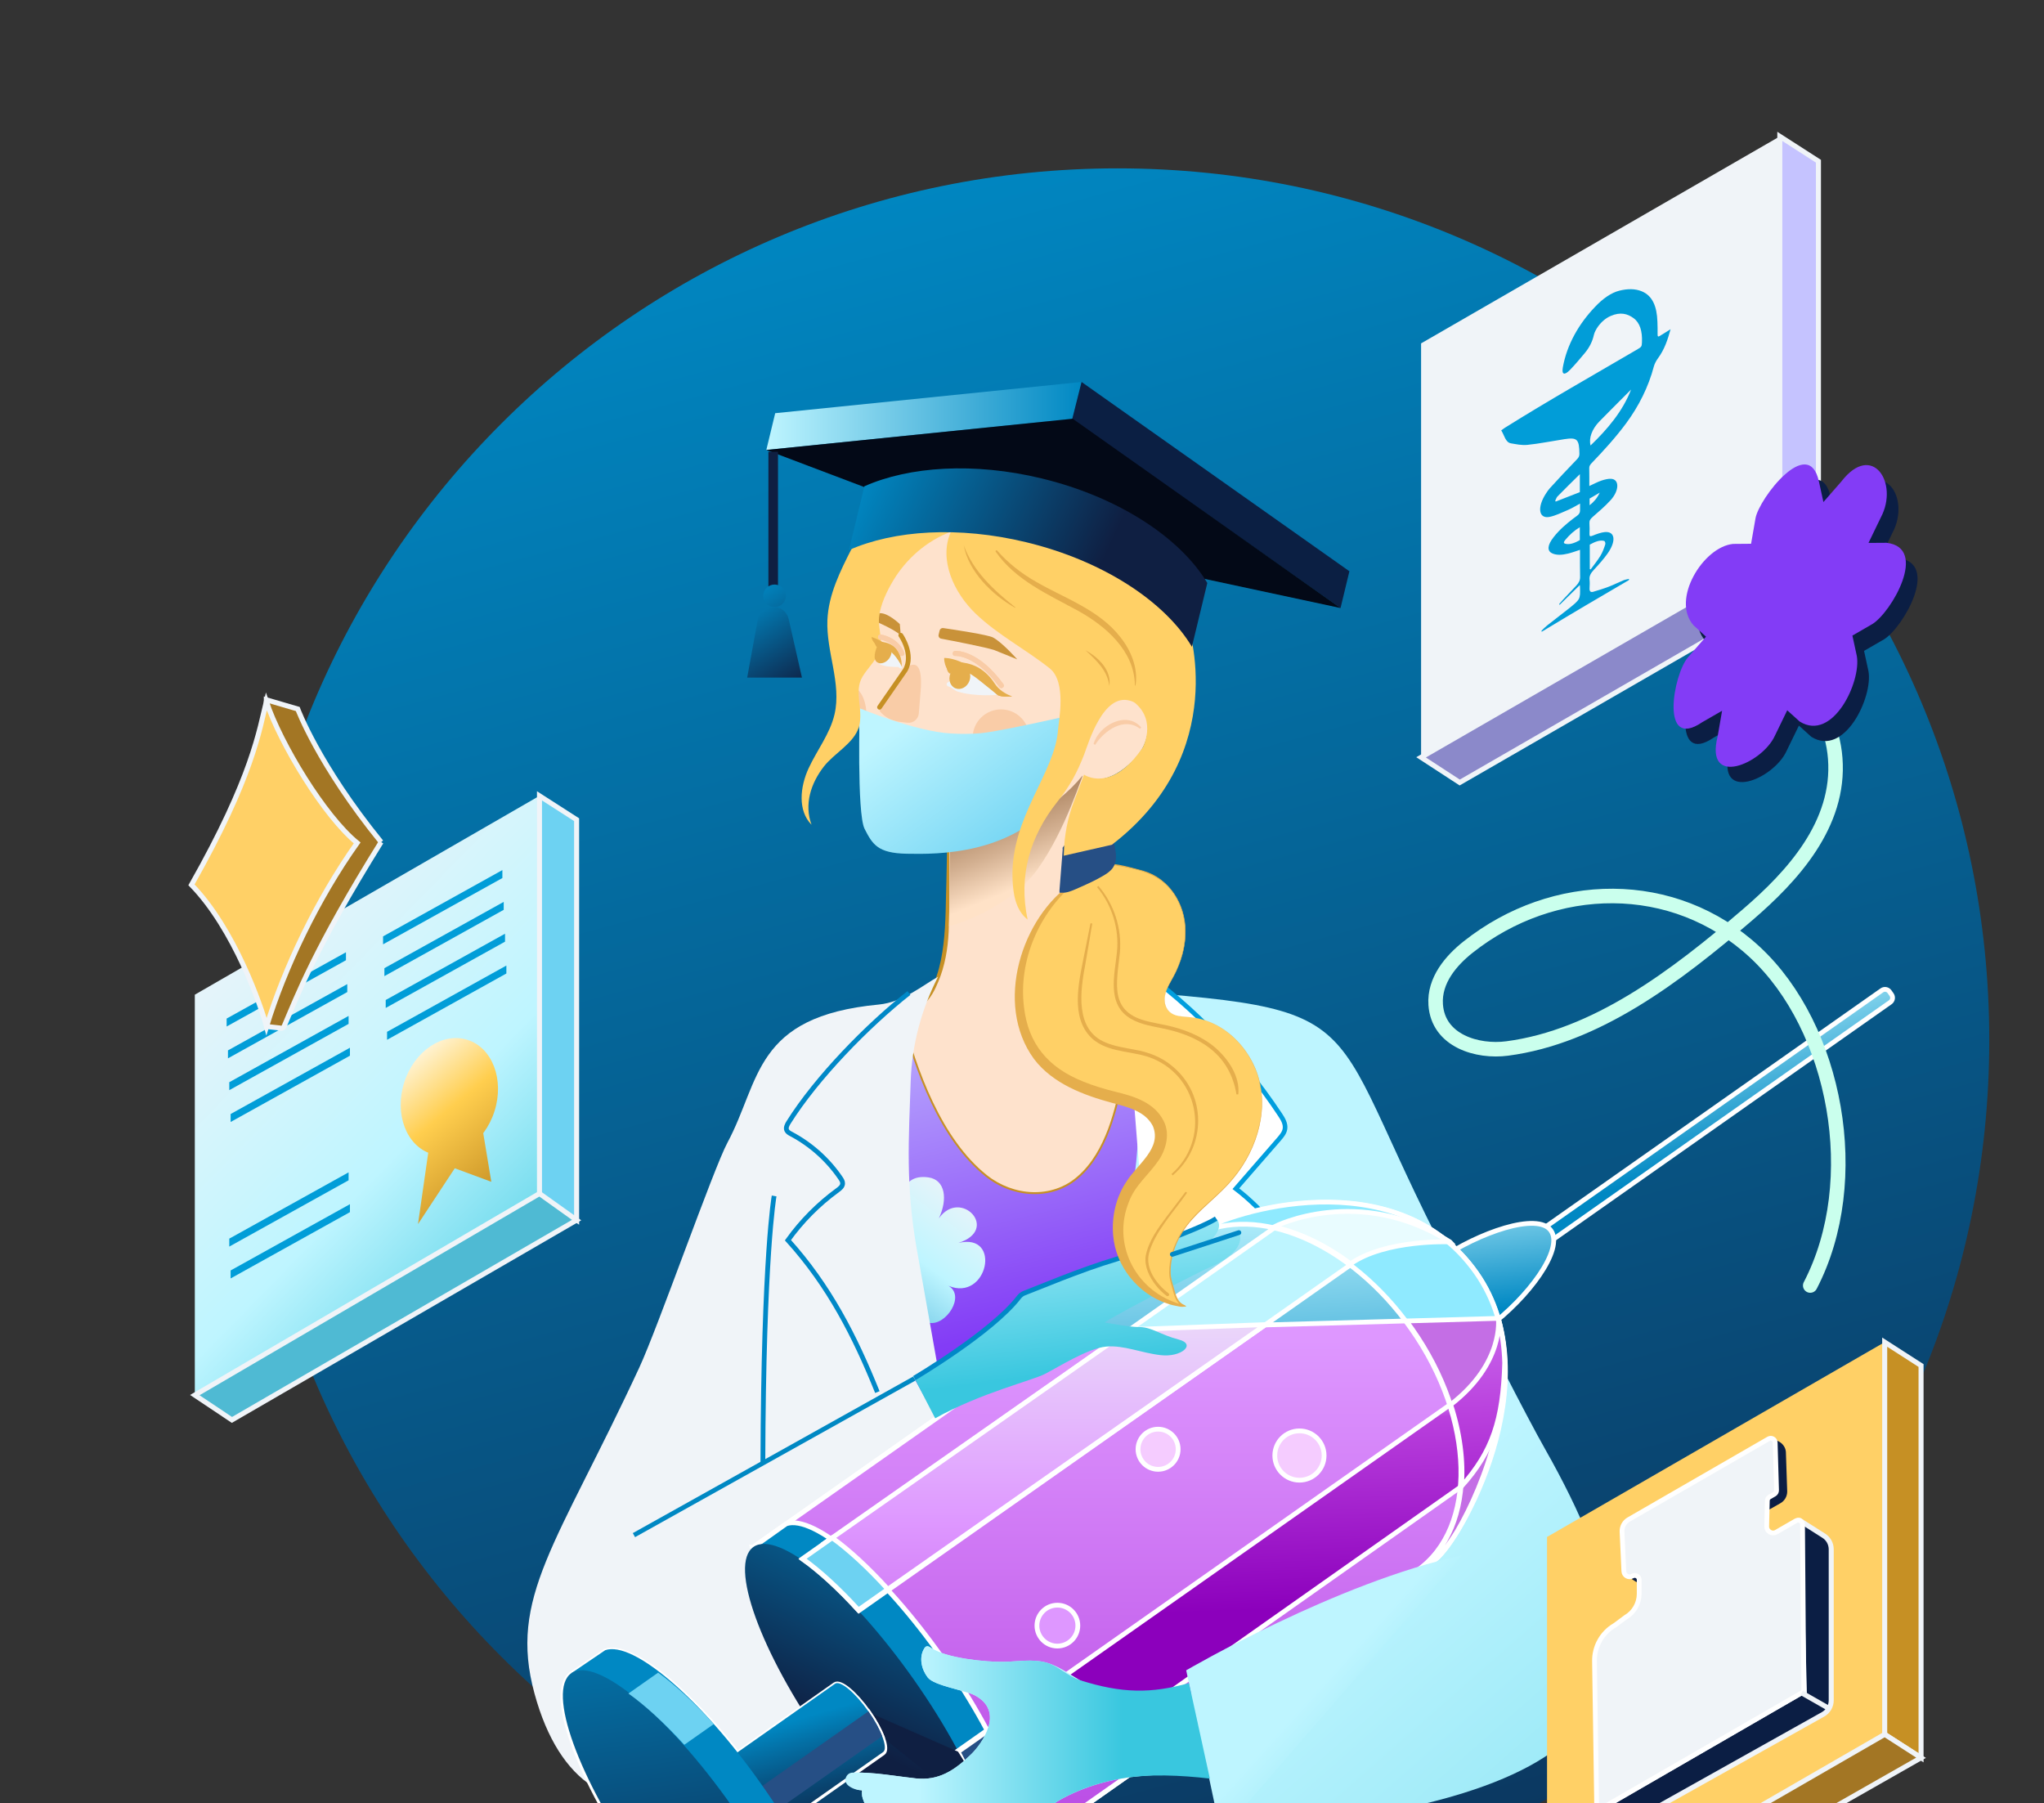 <svg width="178" height="157" viewBox="0 0 178 157" fill="none" xmlns="http://www.w3.org/2000/svg">
<rect x="0" y="0" width="178" height="157" fill="#333333" stroke="none"/>
<path d="M97.324 166.48C139.248 166.48 173.234 132.494 173.234 90.57C173.234 48.646 139.248 14.66 97.324 14.66C55.4 14.66 21.414 48.646 21.414 90.57C21.414 132.494 55.4 166.48 97.324 166.48Z" fill="url(#paint0_linear_401_6188)"/>
<path d="M105.36 91.379H76.406V135.435H105.36V91.379Z" fill="url(#paint1_linear_401_6188)" stroke="#264F85" stroke-width="0.416" stroke-miterlimit="10"/>
<path d="M83.456 108.231C87.118 107.078 83.651 103.413 81.76 106.087C82.542 104.435 82.331 102.73 80.852 102.522C80.783 102.512 80.717 102.506 80.655 102.499C78.652 102.331 78.273 104.143 78.713 105.909C75.328 100.885 72.355 109.236 77.346 109.3C72.394 110.572 75.277 116.363 79.022 112.44C78.728 113.696 79.721 115.111 80.951 115.187C82.382 115.434 84.1 112.838 82.597 111.962C85.993 113.388 87.297 107.301 83.456 108.231Z" fill="url(#paint2_linear_401_6188)"/>
<path d="M82.589 72.299C82.604 74.635 82.579 76.972 82.515 79.306C82.461 81.263 82.37 83.256 81.69 85.091C81.01 86.926 80.371 87.777 78.496 88.336C78.496 88.336 82.052 104.334 90.418 103.886C98.4 103.458 98.132 88.578 98.132 88.578C98.132 88.578 93.23 87.044 94.824 62.123C94.061 62.667 93.474 63.747 93.474 63.747L92.301 65.643C89.753 68.363 86.705 70.567 83.324 72.135L82.523 72.505" fill="#FEE2CC"/>
<path d="M82.668 72.299C82.663 74.923 82.714 78.555 82.614 81.139C82.54 82.624 82.288 84.118 81.706 85.493C81.424 86.176 81.074 86.871 80.512 87.399C79.96 87.926 79.236 88.211 78.517 88.41L78.572 88.318C79.794 93.116 81.973 99.174 85.946 102.328C88.232 104.147 91.592 104.423 93.856 102.419C95.104 101.338 95.913 99.841 96.494 98.314C97.632 95.214 98.024 91.866 98.052 88.578L98.107 88.652C98.021 88.622 97.968 88.578 97.901 88.54C97.728 88.421 97.557 88.254 97.418 88.094C96.853 87.445 96.499 86.631 96.18 85.84C95.608 84.236 95.242 82.54 95.012 80.855C94.687 78.674 94.549 76.257 94.468 74.052C94.404 71.548 94.447 68.88 94.526 66.376C94.56 65.707 94.707 62.82 94.743 62.118L94.867 62.188C94.582 62.395 94.335 62.657 94.112 62.937C93.692 63.471 92.754 65.082 92.367 65.684C89.624 68.634 86.241 70.963 82.556 72.578L82.49 72.436C86.14 70.85 89.56 68.473 92.233 65.604L93.378 63.754C93.747 63.121 94.18 62.505 94.778 62.062L94.91 61.967L94.901 62.132C94.864 62.831 94.715 65.775 94.684 66.386C94.57 70.034 94.521 73.811 94.804 77.451C94.975 79.682 95.251 82.009 95.826 84.169C96.104 85.259 96.483 86.338 97.049 87.315C97.225 87.613 97.436 87.899 97.677 88.148C97.825 88.301 98.01 88.459 98.209 88.527C98.186 91.861 97.794 95.232 96.641 98.377C96.049 99.927 95.229 101.445 93.958 102.546C91.633 104.596 88.201 104.326 85.85 102.46C81.84 99.278 79.651 93.197 78.417 88.359L78.4 88.29L78.471 88.265C79.163 88.039 79.833 87.726 80.334 87.221C82.546 84.663 82.297 79.95 82.416 76.717L82.51 72.304H82.666L82.668 72.299Z" fill="#C69024"/>
<path d="M102.599 144.955C103.435 150.067 105.942 154.51 106.323 159.668C139.414 156.82 147.368 148.785 134.561 126.191C132.985 123.411 128.854 115.393 127.322 111.953C114.223 87.612 121.437 87.973 94.824 86.07C94.824 86.07 100.899 89.786 98.614 103.644C96.33 117.501 93.152 149.658 93.152 149.658L102.6 144.954L102.599 144.955Z" fill="url(#paint3_linear_401_6188)"/>
<path d="M81.645 118.952L79.624 120.034L83.035 126.119L79.624 135.942C65.786 158.684 50.868 163.291 46.548 147.472C44.257 139.085 48.493 134.536 55.675 119.076C57.281 115.62 62.125 101.777 63.345 99.504C66.246 94.107 65.607 88.501 76.541 87.469C78.614 87.273 80.364 85.79 81.69 85.049C80.225 87.905 79.412 91.01 79.306 94.169C79.141 99.119 78.848 103.192 79.841 108.783L81.645 118.95V118.952Z" fill="url(#paint4_linear_401_6188)"/>
<path d="M79.152 86.465C75.559 89.293 71.1 93.862 68.672 97.736C68.544 97.942 68.412 98.194 68.511 98.416C68.582 98.573 68.747 98.662 68.898 98.743C70.613 99.65 72.1 100.981 73.191 102.585C73.29 102.73 73.388 102.89 73.378 103.065C73.364 103.315 73.14 103.493 72.935 103.641C71.277 104.849 69.812 106.324 68.617 107.991C72.207 111.966 74.441 116.347 76.404 121.216" stroke="#0088C7" stroke-width="0.416" stroke-miterlimit="10"/>
<path d="M67.414 104.137C67.414 104.137 66.488 109.282 66.434 127.399" stroke="#0088C7" stroke-width="0.416" stroke-miterlimit="10"/>
<path d="M55.205 133.672L79.624 120.035" stroke="#0088C3" stroke-width="0.403" stroke-miterlimit="10"/>
<path d="M97.762 83.316C103.186 86.925 107.877 91.629 111.472 97.062C111.718 97.432 111.968 97.851 111.902 98.29C111.851 98.636 111.611 98.921 111.382 99.187C110.13 100.626 108.878 102.066 107.625 103.505C108.86 104.456 109.982 105.556 110.957 106.772C111.148 107.01 111.341 107.267 111.385 107.571C111.441 107.954 111.247 108.327 111.059 108.667C107.429 115.208 103.149 121.551 101.329 128.807" fill="white"/>
<path d="M97.762 83.316C103.186 86.925 107.877 91.629 111.472 97.062C111.718 97.432 111.968 97.851 111.902 98.29C111.851 98.636 111.611 98.921 111.382 99.187C110.13 100.626 108.878 102.066 107.625 103.505C108.86 104.456 109.982 105.556 110.957 106.772C111.148 107.01 111.341 107.267 111.385 107.571C111.441 107.954 111.247 108.327 111.059 108.667C107.429 115.208 103.149 121.551 101.329 128.807" stroke="#009EDE" stroke-width="0.403" stroke-miterlimit="10"/>
<path d="M164.127 151.021L134.723 167.984V133.831L164.127 116.867V151.021Z" fill="#FFD066"/>
<path d="M154.712 125.434L154.334 125.312L154.703 130.002L154.682 129.989L141.562 137.149L142.505 137.755C142.737 137.773 142.971 137.722 143.175 137.607L155.043 130.896C155.417 130.685 155.644 130.287 155.637 129.859L155.525 126.494C155.525 126.461 155.524 126.428 155.52 126.395C155.474 125.943 155.141 125.573 154.71 125.433L154.712 125.434Z" fill="#0B1E44"/>
<path d="M164.127 151.021L167.293 153.056V118.903L164.127 116.867V151.021Z" fill="#C69024" stroke="#F0F4F8" stroke-width="0.438" stroke-miterlimit="10"/>
<path d="M164.127 151.021L134.723 167.985L137.888 169.796L167.293 153.057L164.127 151.021Z" fill="#A37624" stroke="#F0F4F8" stroke-width="0.438" stroke-miterlimit="10"/>
<path d="M156.734 132.398L157.132 147.343L157.058 147.293L139.078 157.698L141.168 158.532C141.562 158.688 142.005 158.66 142.374 158.453L158.753 149.28C159.196 149.031 159.471 148.563 159.471 148.054V134.907C159.471 134.423 159.221 133.971 158.811 133.716L156.735 132.398H156.734Z" fill="#0B1E44" stroke="#F0F4F8" stroke-width="0.438" stroke-miterlimit="10"/>
<path d="M156.976 132.754C156.974 132.457 156.653 132.274 156.396 132.422L154.691 133.406C154.314 133.623 153.845 133.347 153.851 132.912L153.906 130.673C153.909 130.538 153.981 130.415 154.098 130.349L154.517 130.108C154.64 130.037 154.714 129.904 154.71 129.762L154.591 125.612C154.583 125.32 154.265 125.142 154.011 125.289L141.832 132.314C141.458 132.53 141.234 132.936 141.254 133.37L141.411 136.817C141.427 137.196 141.84 137.422 142.168 137.232C142.425 137.084 142.748 137.27 142.748 137.566V138.774C142.748 139.622 142.295 140.405 141.562 140.828L140.643 141.51C140.633 141.516 140.625 141.523 140.615 141.528C139.51 142.172 138.838 143.363 138.856 144.644L139.04 157.044C139.045 157.339 139.365 157.52 139.62 157.373L156.889 147.41C157.009 147.341 157.083 147.212 157.081 147.072L156.973 132.755L156.976 132.754Z" fill="#F0F4F8" stroke="white" stroke-width="0.416" stroke-miterlimit="10"/>
<path d="M112.26 123.127L112.439 123.381C112.591 123.598 112.89 123.65 113.107 123.498L164.609 87.274C164.826 87.122 164.878 86.823 164.725 86.607L164.546 86.352C164.394 86.135 164.095 86.083 163.879 86.236L112.376 122.459C112.16 122.611 112.108 122.91 112.26 123.127Z" fill="url(#paint5_linear_401_6188)" stroke="white" stroke-width="0.416" stroke-miterlimit="10"/>
<path d="M114.228 126.385L129.611 115.569C133.047 113.021 136.219 108.797 135.063 107.154C133.907 105.51 128.753 107.348 125.426 109.618L110.043 120.434L114.228 126.385Z" fill="url(#paint6_linear_401_6188)" stroke="white" stroke-width="0.416" stroke-miterlimit="10"/>
<path d="M65.609 134.712L85.767 163.375L124.765 135.95L124.753 135.934C124.819 135.903 124.883 135.866 124.944 135.825C127.104 134.307 135.12 120.145 128.588 110.855C121.599 100.916 106.948 105.643 104.788 107.162C104.729 107.205 104.673 107.252 104.62 107.303L104.609 107.287L65.611 134.712H65.609Z" fill="url(#paint7_linear_401_6188)" stroke="white" stroke-width="0.416" stroke-miterlimit="10"/>
<path d="M65.609 134.711L85.767 163.374L124.765 135.949L124.753 135.933C124.819 135.902 124.883 135.865 124.944 135.824C126.805 134.515 132.798 123.546 130.385 114.797L92.398 115.872L65.609 134.711Z" fill="url(#paint8_linear_401_6188)" stroke="white" stroke-width="0.416" stroke-miterlimit="10"/>
<path d="M85.658 163.359L88.588 161.299L88.553 161.251C90.163 159.256 87.409 151.969 82.11 144.435C76.811 136.901 70.885 131.845 68.463 132.685L65.543 134.76L85.656 163.359H85.658Z" fill="#0088C3" stroke="white" stroke-width="0.416" stroke-miterlimit="10"/>
<path d="M85.772 163.363C87.931 161.844 85.169 154.197 79.602 146.282C74.035 138.368 67.772 133.183 65.613 134.701C63.454 136.22 66.216 143.867 71.783 151.782C77.349 159.697 83.612 164.882 85.772 163.363Z" fill="url(#paint9_linear_401_6188)"/>
<path d="M127.268 129.43C127.437 127.32 127.238 124.854 126.258 122.332L83.394 152.475C84.592 154.743 85.463 156.828 85.951 158.564L127.268 129.43Z" fill="url(#paint10_linear_401_6188)" stroke="white" stroke-width="0.416" stroke-miterlimit="10"/>
<path d="M88.574 156.803C88.077 155.065 87.199 152.985 86.001 150.727L83.434 152.532C84.631 154.8 85.502 156.885 85.99 158.621L88.576 156.803H88.574Z" fill="#264F85" stroke="white" stroke-width="0.416" stroke-miterlimit="10"/>
<path d="M111.068 106.848C113.111 107.401 115.405 108.427 117.657 110.101L74.793 140.243C73.064 138.349 71.395 136.824 69.928 135.78L111.068 106.848Z" fill="#BEF5FF" stroke="white" stroke-width="0.416" stroke-miterlimit="10"/>
<path d="M75.459 139.683L110.206 115.34L98.353 115.775L71.75 134.407L75.459 139.683Z" fill="url(#paint11_linear_401_6188)" stroke="white" stroke-width="0.416" stroke-miterlimit="10"/>
<path d="M72.473 133.906C73.939 134.962 75.601 136.491 77.32 138.383L74.752 140.188C73.023 138.294 71.354 136.769 69.887 135.725L72.473 133.906Z" fill="#6DD2F2" stroke="white" stroke-width="0.416" stroke-miterlimit="10"/>
<path d="M76.822 151.249L85.99 158.618C85.99 158.618 85.58 155.798 83.433 152.528L75.621 149.086L76.099 149.765C76.417 150.218 76.66 150.718 76.822 151.249Z" fill="url(#paint12_linear_401_6188)"/>
<path d="M100.851 127.941C101.816 127.941 102.599 127.158 102.599 126.193C102.599 125.228 101.816 124.445 100.851 124.445C99.886 124.445 99.103 125.228 99.103 126.193C99.103 127.158 99.886 127.941 100.851 127.941Z" fill="#F5CCFF" stroke="white" stroke-width="0.416" stroke-miterlimit="10"/>
<path d="M113.162 128.886C114.347 128.886 115.308 127.925 115.308 126.74C115.308 125.555 114.347 124.594 113.162 124.594C111.977 124.594 111.016 125.555 111.016 126.74C111.016 127.925 111.977 128.886 113.162 128.886Z" fill="#F5CCFF" stroke="white" stroke-width="0.416" stroke-miterlimit="10"/>
<path d="M92.081 143.331C93.065 143.331 93.862 142.533 93.862 141.55C93.862 140.567 93.065 139.77 92.081 139.77C91.098 139.77 90.301 140.567 90.301 141.55C90.301 142.533 91.098 143.331 92.081 143.331Z" fill="#DE97FF" stroke="white" stroke-width="0.416" stroke-miterlimit="10"/>
<path d="M124.718 135.899C124.783 135.868 124.848 135.831 124.909 135.79C127.068 134.271 135.085 120.109 128.552 110.82C121.563 100.881 106.912 105.608 104.753 107.127C104.693 107.169 104.637 107.217 104.585 107.268L104.573 107.252L104.125 107.566C109.468 104.761 117.632 108.209 122.899 115.7C128.465 123.614 128.69 133.048 123.401 136.767" fill="#8FEAFF"/>
<path d="M124.718 135.899C124.783 135.868 124.848 135.831 124.909 135.79C127.068 134.271 135.085 120.109 128.552 110.82C121.563 100.881 106.912 105.608 104.753 107.127C104.693 107.169 104.637 107.217 104.585 107.268L104.573 107.252L104.125 107.566C109.468 104.761 117.632 108.209 122.899 115.7C128.465 123.614 128.69 133.048 123.401 136.767" stroke="white" stroke-width="0.416" stroke-miterlimit="10"/>
<path d="M130.44 114.797L122.463 115.023C122.629 115.245 122.794 115.471 122.955 115.701C128.521 123.616 128.747 133.049 123.458 136.768L124.774 135.9C124.84 135.869 124.904 135.832 124.965 135.791C125.421 135.47 126.141 134.582 126.928 133.296C129.294 129.272 132.262 121.404 130.442 114.797H130.44Z" fill="#C46EE5" stroke="white" stroke-width="0.416" stroke-miterlimit="10"/>
<path d="M126.262 108.136L126.255 108.129C118.291 103.094 111.016 106.796 111.016 106.796L111.245 106.91C113.364 107.431 115.549 108.498 117.614 110.043C120.655 107.913 126.197 108.134 126.262 108.136Z" fill="#E9FCFF" stroke="white" stroke-width="0.416" stroke-miterlimit="10"/>
<path d="M126.33 122.308C127.136 124.788 127.45 127.228 127.266 129.43C129.982 126.386 130.891 123.644 131.034 118.676C130.998 117.36 130.825 116.055 130.479 114.797C130.479 114.797 131.034 118.676 126.33 122.308Z" fill="url(#paint13_linear_401_6188)" stroke="white" stroke-width="0.416" stroke-miterlimit="10"/>
<path d="M65.869 160.394L76.903 152.635C77.351 152.32 76.778 150.731 75.622 149.088C74.465 147.445 73.166 146.369 72.718 146.684L61.684 154.443L65.869 160.394Z" fill="#6DD2F2" stroke="white" stroke-width="0.416" stroke-miterlimit="10"/>
<path d="M65.19 159.428L76.821 151.249C76.58 150.626 76.167 149.863 75.622 149.086L63.775 157.416L65.19 159.427V159.428Z" fill="#009CD8" stroke="white" stroke-width="0.416" stroke-miterlimit="10"/>
<path d="M69.901 174.439L72.797 172.329C74.406 170.335 71.652 163.048 66.354 155.514C61.055 147.98 55.128 142.923 52.707 143.763L49.742 145.776L69.9 174.439H69.901Z" fill="#0088C3" stroke="white" stroke-width="0.416" stroke-miterlimit="10"/>
<path d="M69.909 174.428C72.068 172.909 69.306 165.262 63.739 157.347C58.172 149.432 51.909 144.247 49.75 145.766C47.59 147.284 50.353 154.932 55.919 162.847C61.486 170.761 67.749 175.946 69.909 174.428Z" fill="#00A8E1" stroke="white" stroke-width="0.416" stroke-miterlimit="10"/>
<path d="M57.313 145.717C58.779 146.773 60.441 148.301 62.16 150.194L59.592 151.999C57.863 150.105 56.194 148.58 54.727 147.535L57.313 145.717Z" fill="#6DD2F2" stroke="white" stroke-width="0.416" stroke-miterlimit="10"/>
<path d="M82.644 72.505L82.71 72.473C82.71 72.416 82.71 72.356 82.71 72.299L82.644 72.505Z" fill="#F9CCA7"/>
<path d="M94.944 62.123C94.181 62.667 93.593 63.747 93.593 63.747L92.42 65.643C89.872 68.362 86.825 70.566 83.443 72.134L82.71 72.475C82.722 74.407 82.689 78.71 82.644 80.642C83.201 80.553 87.965 79.036 90.347 75.699C92.824 72.228 94.145 67.745 94.725 66.379C94.776 64.778 94.825 63.973 94.944 62.123Z" fill="url(#paint14_linear_401_6188)"/>
<path d="M88.664 159.359C91.22 158.281 94.9 153.961 94.13 153.783C91.451 153.164 81.784 157.224 79.028 156.97C78.502 156.923 77.96 156.876 77.457 157.016C76.953 157.156 76.572 157.697 76.539 158.16C77.03 158.858 79.277 160.128 79.629 160.192" fill="url(#paint15_linear_401_6188)"/>
<path d="M103.854 147.546C100.589 148.463 96.963 148.002 94.031 146.299C93.059 145.734 92.138 145.029 91.048 144.751C89.876 144.453 88.646 144.68 87.439 144.705C85.841 144.736 82.365 144.387 81.053 143.476C80.951 143.405 80.835 143.328 80.713 143.352C80.603 143.374 80.527 143.473 80.471 143.568C80.018 144.342 80.246 145.373 80.801 146.077C81.356 146.78 84.028 147.185 84.826 147.589C87.646 149.015 85.409 151.927 84.63 152.698L84.625 152.703C83.133 154.179 81.725 155.072 79.75 154.856C77.368 154.596 75.275 154.116 72.842 154.479C73.73 154.347 73.606 155.803 75.064 155.899C75.064 156.373 75.047 156.413 75.252 156.925C75.326 157.111 75.545 157.371 76.067 157.745C76.726 158.216 77.465 158.565 78.243 158.794C80.592 159.486 80.891 159.949 82.242 159.964C84.354 159.987 86.477 159.432 88.485 158.9C88.921 158.784 89.361 158.666 89.758 158.45C90.094 158.267 90.389 158.02 90.694 157.788C92.691 156.258 95.106 155.324 97.583 154.882C100.061 154.441 102.606 154.482 105.104 154.769L103.856 147.544L103.854 147.546Z" fill="#BEF5FF"/>
<path d="M65.869 160.322L76.903 152.562C77.351 152.248 76.778 150.658 75.622 149.016C74.465 147.372 73.166 146.297 72.718 146.611L61.684 154.371L65.869 160.322Z" fill="url(#paint16_linear_401_6188)"/>
<path d="M65.192 159.358L76.823 151.178C76.582 150.556 76.169 149.793 75.624 149.016L63.777 157.345L65.192 159.356V159.358Z" fill="#264F85"/>
<path d="M69.901 174.365L72.797 172.255C74.406 170.26 71.652 162.973 66.354 155.439C61.055 147.905 55.128 142.849 52.707 143.689L49.742 145.701L69.9 174.365H69.901Z" fill="#0088C3"/>
<path d="M69.909 174.357C72.068 172.838 69.306 165.191 63.739 157.276C58.172 149.361 51.909 144.176 49.75 145.695C47.59 147.214 50.353 154.861 55.919 162.776C61.486 170.691 67.749 175.876 69.909 174.357Z" fill="url(#paint17_linear_401_6188)"/>
<path d="M57.313 145.645C58.779 146.7 60.441 148.229 62.16 150.121L59.592 151.927C57.863 150.033 56.194 148.507 54.727 147.463L57.313 145.645Z" fill="#6DD2F2"/>
<path d="M79.625 119.994C79.625 119.994 85.52 117.049 88.92 112.699C88.92 112.699 90.348 111.951 96.33 109.98C102.313 108.008 104.041 107.066 105.908 106.107C105.908 106.107 106.799 106.852 105.236 108.143C105.236 108.143 107.355 107.707 107.888 107.328C107.888 107.328 108.908 108.891 104.965 110.523C104.965 110.523 98.234 113.854 96.195 115.147C96.195 115.147 98.234 115.555 99.254 115.555C100.274 115.555 101.089 116.236 102.654 116.643C104.218 117.049 102.858 118.206 101.09 118.001C99.323 117.797 97.895 117.117 96.332 117.254C94.769 117.39 92.193 119.021 90.999 119.634C89.804 120.245 85.438 121.269 81.44 123.498L79.627 119.994H79.625Z" fill="url(#paint18_linear_401_6188)"/>
<path d="M79.625 119.995C79.625 119.995 86.385 116.012 88.739 112.947C88.864 112.785 89.028 112.66 89.22 112.589C90.328 112.179 94.041 110.581 97.248 109.631C97.608 109.524 97.963 109.4 98.312 109.262C101.637 107.936 104.554 106.944 105.907 106.109" stroke="#0088C7" stroke-width="0.416" stroke-miterlimit="10"/>
<path d="M106.321 159.668L103.299 145.443C103.299 145.443 116.478 137.743 127.321 135.434" fill="url(#paint19_linear_401_6188)"/>
<path d="M103.538 146.554C100.274 147.471 97.719 147.471 94.028 146.295C92.955 145.954 92.135 145.025 91.045 144.747C89.874 144.449 88.643 144.676 87.436 144.701C85.838 144.732 82.363 144.383 81.05 143.472C80.948 143.401 80.832 143.324 80.71 143.348C80.6 143.37 80.524 143.469 80.468 143.564C80.015 144.338 80.243 145.369 80.798 146.073C81.353 146.776 84.025 147.181 84.823 147.585C87.643 149.011 85.406 151.923 84.627 152.694L84.623 152.699C83.13 154.175 81.722 155.068 79.747 154.852C77.835 154.643 76.107 154.294 74.242 154.351C73.662 154.369 73.415 155.101 73.863 155.468C74.129 155.686 74.486 155.857 75.061 155.895C75.061 156.369 75.044 156.409 75.249 156.921C75.328 157.12 75.575 157.407 76.184 157.825C76.815 158.258 77.515 158.576 78.248 158.792C80.59 159.484 80.892 159.943 82.239 159.96C84.351 159.983 86.474 159.428 88.482 158.896C88.918 158.78 89.358 158.662 89.755 158.446C90.091 158.263 90.386 158.016 90.691 157.784C92.689 156.254 95.103 155.32 97.581 154.878C100.058 154.437 102.858 154.582 105.358 154.869L103.54 146.55L103.538 146.554Z" fill="url(#paint20_linear_401_6188)"/>
<path d="M103.229 113.75C100.913 113.426 98.818 111.823 97.898 109.672C96.979 107.521 97.269 104.899 98.635 103.001C99.154 102.28 99.809 101.665 100.326 100.942C100.842 100.219 101.221 99.331 101.069 98.455C100.914 97.566 100.231 96.842 99.442 96.403C98.655 95.961 97.76 95.755 96.887 95.526C94.379 94.868 91.779 93.866 90.251 91.771C89.281 90.442 88.839 88.783 88.754 87.139C88.549 83.216 90.394 79.241 93.522 76.866C93.675 75.925 94.501 75.504 95.434 75.314C96.368 75.125 97.334 75.324 98.266 75.53C98.956 75.683 99.651 75.843 100.29 76.146C100.732 76.355 101.142 76.634 101.501 76.965C102.575 77.958 103.155 79.419 103.217 80.88C103.28 82.341 102.856 83.796 102.163 85.084C101.911 85.551 101.621 86.008 101.484 86.523C101.348 87.039 101.395 87.637 101.756 88.027C102.221 88.529 102.998 88.516 103.68 88.58C106.767 88.874 109.289 91.639 109.784 94.7C110.28 97.76 108.99 100.932 106.866 103.189C105.564 104.569 103.948 105.679 102.934 107.282C102.445 108.055 102.11 108.923 101.957 109.824C101.85 110.449 101.832 111.103 102.023 111.709C102.298 112.582 102.351 113.488 103.227 113.75H103.229Z" fill="#FFD066"/>
<path d="M103.306 113.766C103.101 113.788 102.838 113.811 102.637 113.753C102.314 113.697 101.991 113.625 101.683 113.516C99.111 112.689 97.147 110.261 96.936 107.547C96.798 105.914 97.192 104.21 98.121 102.846C99.051 101.381 101.199 99.978 100.397 98.054C99.748 96.768 98.208 96.394 96.893 96.046C94.373 95.364 91.69 94.373 90.045 92.21C86.523 87.407 88.99 79.794 93.446 76.851C93.579 75.925 94.5 75.421 95.342 75.269C96.753 74.993 98.191 75.46 99.549 75.816C101.827 76.462 103.232 78.725 103.243 81.028C103.265 82.168 102.993 83.299 102.54 84.34C102.224 85.127 101.655 85.811 101.466 86.646C101.26 87.591 101.757 88.356 102.726 88.478C103.286 88.568 103.861 88.56 104.413 88.698C106.651 89.199 108.456 90.968 109.329 93.049C110.662 96.264 109.562 100.016 107.41 102.61C106.335 103.941 104.928 104.939 103.798 106.214C102.672 107.463 101.922 109.111 101.945 110.808C101.95 111.376 102.171 111.908 102.308 112.45C102.385 112.72 102.474 112.987 102.625 113.211C102.716 113.354 102.841 113.465 102.98 113.555L103.069 113.6C103.106 113.62 103.151 113.636 103.192 113.661C103.245 113.694 103.281 113.738 103.309 113.765L103.306 113.766ZM103.153 113.733C103.115 113.737 103.085 113.756 103.07 113.765C103.045 113.776 103.024 113.751 102.998 113.741C102.797 113.641 102.617 113.485 102.499 113.295C102.334 113.045 102.247 112.763 102.171 112.49C102.036 111.935 101.818 111.391 101.82 110.813C101.802 108.428 103.225 106.468 104.946 104.961C105.778 104.19 106.649 103.455 107.363 102.574C109.512 99.998 110.621 96.265 109.303 93.06C108.438 90.98 106.643 89.211 104.409 88.703C103.599 88.471 102.662 88.674 101.932 88.186C100.901 87.381 101.611 85.987 102.143 85.096C103.362 82.894 103.691 79.993 102.209 77.837C101.186 76.296 99.608 75.808 97.875 75.49C97.05 75.322 96.195 75.198 95.367 75.391C94.578 75.549 93.713 76.006 93.599 76.877C90.461 79.496 88.692 83.652 89.167 87.639C89.526 90.897 91.287 92.95 94.284 94.159C95.204 94.536 96.164 94.824 97.147 95.07C98.728 95.442 100.539 96 101.331 97.6C101.906 98.701 101.556 100.062 100.909 101.022C100.044 102.3 98.827 103.215 98.302 104.676C96.844 108.281 98.835 112.264 102.51 113.471L102.859 113.58C102.961 113.613 103.037 113.7 103.154 113.733H103.153Z" fill="#E5AE4C"/>
<path d="M92.473 77.529C92.878 77.542 93.263 77.377 93.634 77.214C94.451 76.857 95.269 76.499 96.032 76.04C96.311 75.872 96.589 75.682 96.765 75.409C97.108 74.875 96.973 74.178 96.826 73.561L96.51 72.227C95.227 72.54 93.904 73.101 92.789 73.809C92.751 73.834 92.715 73.898 92.758 73.913C92.649 75.152 92.58 76.29 92.473 77.527V77.529Z" fill="#264F85" stroke="#264F85" stroke-width="0.416" stroke-miterlimit="10"/>
<path d="M95.12 80.42L94.525 83.911C94.074 86.263 93.573 89.672 96.291 90.781C97.099 91.118 97.963 91.235 98.829 91.405C100.007 91.604 101.186 92.056 102.102 92.848C105.098 95.305 105.068 99.868 102.123 102.347L102.023 102.227C105.35 99.291 104.508 93.935 100.436 92.194C98.807 91.496 96.849 91.72 95.357 90.636C93.28 89.045 93.831 86.08 94.273 83.863L94.966 80.391L95.121 80.419L95.12 80.42Z" fill="#E5AE4C"/>
<path d="M76.479 54.537C76.739 55.459 76.609 56.546 76.054 57.327C75.825 57.65 75.499 57.892 75.255 58.205C74.606 59.033 74.637 60.188 74.698 61.237C74.876 64.268 75.052 67.299 75.23 70.328C75.293 71.41 76.016 72.347 77.052 72.665C78.526 73.118 80.059 73.457 81.562 73.49C82.417 73.508 83.273 73.469 84.121 73.364C87.653 72.921 92.021 70.315 94.26 67.547C94.907 67.9 96.514 68.419 98.741 66.157C99.674 65.21 100.209 63.828 99.875 62.456C99.698 61.733 99.194 61.115 98.481 60.9C97.381 60.567 96.44 61.339 95.669 62.074C96.467 61.178 97.137 60.023 97.625 58.928C98.82 56.24 98.395 52.998 96.913 50.455C95.432 47.912 93.001 46.021 90.341 44.763C88.682 43.977 85.233 42.926 83.415 43.168C81.272 43.453 75.4 50.706 76.479 54.538V54.537Z" fill="#FEE2CC"/>
<path d="M76.672 61.99C76.557 61.858 76.542 61.667 76.636 61.519C77.169 60.689 78.889 58.057 79.279 57.927C79.744 57.772 80.36 57.867 80.171 60.193C80.1 61.068 80.049 61.687 80.014 62.119C79.973 62.623 79.522 62.992 79.017 62.931L78.296 62.845C77.667 62.769 77.089 62.465 76.67 61.989L76.672 61.99Z" fill="#F9CCA7"/>
<path d="M74.675 60.022C74.654 60.427 74.674 60.84 74.697 61.239C74.754 62.22 74.812 63.204 74.87 64.185C75.13 63.853 75.328 63.368 75.41 62.785C75.568 61.662 75.248 60.534 74.675 60.022Z" fill="#F9CCA7"/>
<path d="M81.739 55.265L81.826 54.903C81.86 54.76 81.997 54.667 82.144 54.689C83.048 54.82 86.056 55.273 86.486 55.512C87.331 55.983 88.586 57.415 88.586 57.415L86.597 56.609C85.856 56.357 82.906 55.791 81.961 55.611C81.801 55.581 81.701 55.423 81.739 55.265Z" fill="#C99239"/>
<path d="M76.477 54.207C76.477 54.207 77.873 54.806 78.443 55.317L78.359 54.342C78.359 54.342 77.264 53.286 76.552 53.401L76.477 54.207Z" fill="#C99239"/>
<path d="M87.171 66.704C88.533 66.704 89.638 65.6 89.638 64.237C89.638 62.874 88.533 61.77 87.171 61.77C85.808 61.77 84.703 62.874 84.703 64.237C84.703 65.6 85.808 66.704 87.171 66.704Z" fill="#F9CCA7"/>
<path d="M95.231 64.787C95.669 63.164 98.123 61.842 99.383 63.349L99.268 63.454C97.909 62.398 96.146 63.624 95.374 64.853L95.231 64.787Z" fill="#F9CCA7"/>
<path d="M74.871 61.675C74.871 61.675 74.606 70.826 75.292 72.173C75.981 73.521 76.432 74.292 78.952 74.339C80.316 74.366 82.629 74.397 85.106 73.781C87.204 73.259 89.423 72.271 91.284 70.419L96.29 61.584C96.29 61.584 87.542 63.645 85.424 63.841C84.552 63.921 83.676 63.918 82.803 63.867C79.687 63.687 74.871 61.675 74.871 61.675Z" fill="url(#paint21_linear_401_6188)"/>
<path d="M93.415 36.462L66.734 39.181L67.507 35.979L94.187 33.26L93.415 36.462Z" fill="url(#paint22_linear_401_6188)"/>
<path d="M78.444 55.316C78.444 55.316 79.62 56.992 78.831 58.354L76.594 61.582" fill="#FEE2CC"/>
<path d="M78.444 55.316C78.444 55.316 79.62 56.992 78.831 58.354L76.594 61.582" stroke="#C69024" stroke-width="0.416" stroke-linecap="round" stroke-linejoin="round"/>
<path d="M94.429 65.656C93.801 67.271 93.185 68.425 92.105 69.779C89.685 72.812 88.675 76.279 89.489 80.072C88.43 79.24 88.214 77.806 88.173 76.46C88.007 71.115 91.891 67.313 92.141 63.51C92.186 62.83 92.914 59.389 91.408 58.193C89.323 56.538 86.916 55.294 84.989 53.458C83.062 51.623 81.725 48.727 82.81 46.298C80.7 47.092 78.91 48.656 77.762 50.59C77.216 51.509 76.67 52.649 76.554 53.728C76.442 54.78 76.987 55.891 76.505 56.907C76.157 57.636 75.531 58.224 75.113 58.916C74.316 60.234 75.232 61.82 74.795 63.298C74.375 64.719 72.654 65.577 71.745 66.747C70.593 68.228 70.023 70.056 70.672 71.817C69.445 70.575 69.682 68.491 70.414 66.905C71.145 65.319 72.282 63.897 72.675 62.196C73.295 59.513 71.944 56.759 72.053 54.008C72.142 51.781 73.176 49.715 74.189 47.729C75.166 45.815 76.289 43.758 78.266 42.913C81.071 41.714 83.914 41.57 86.958 41.761C90.83 42.005 94.279 45.176 97.57 47.231C100.861 49.285 103.857 50.503 103.427 54.359C103.427 54.359 107.316 65.5 96.827 73.558L92.638 74.511L92.645 74.253C92.683 72.731 92.978 71.227 93.515 69.804L94.403 67.453C94.403 67.453 96.778 69.122 99.517 65.085C99.517 65.085 100.726 62.827 98.876 61.236C98.758 61.133 98.581 61.063 98.395 61.01C96.048 60.34 94.783 64.739 94.427 65.655L94.429 65.656Z" fill="#FFD066"/>
<path d="M116.739 52.945L93.363 36.528L94.187 33.26L117.512 49.743L116.739 52.945Z" fill="#0B1F43"/>
<path d="M116.74 52.944L85.255 46.194L66.734 39.18L93.415 36.461L116.74 52.944Z" fill="#030917"/>
<path d="M90.7 41.656C84.811 40.235 79.186 40.609 75.274 42.343L73.934 47.899C77.846 46.165 83.471 45.791 89.359 47.212C96.094 48.838 101.452 52.396 103.796 56.319L105.137 50.763C102.791 46.84 97.435 43.282 90.7 41.656Z" fill="url(#paint23_linear_401_6188)"/>
<path d="M94.525 56.617C95.632 57.218 96.828 58.361 96.602 59.735C96.467 58.404 95.459 57.482 94.525 56.617Z" fill="#E5AE4C"/>
<path d="M83.93 47.49C84.752 49.756 86.57 51.418 88.413 52.881C88.433 52.896 88.412 52.93 88.39 52.916C86.394 51.799 84.332 49.75 83.931 47.488L83.93 47.49Z" fill="#E5AE4C"/>
<path d="M86.838 47.946C87.801 49.038 88.951 49.934 90.214 50.652C92.729 52.111 95.724 53.091 97.579 55.495C98.502 56.657 99.124 58.183 98.888 59.676C98.885 59.708 98.832 59.705 98.834 59.672C98.794 56.669 96.282 54.505 93.84 53.16C91.286 51.767 88.442 50.527 86.714 48.043C86.689 48.008 86.696 47.959 86.732 47.932C86.765 47.909 86.809 47.914 86.836 47.944L86.838 47.946Z" fill="#E5AE4C"/>
<path d="M95.655 77.144C97.018 78.716 97.711 80.854 97.525 82.936C97.23 85.703 96.571 88.171 100.03 88.954C100.523 89.075 101.027 89.16 101.534 89.269C103.056 89.594 104.573 90.175 105.784 91.183C106.938 92.176 108.001 93.703 107.836 95.293L107.679 95.298C107.324 93.181 106.217 91.618 104.316 90.607C103.428 90.129 102.456 89.808 101.465 89.592C100.455 89.37 99.393 89.243 98.474 88.706C96.352 87.469 97.065 84.896 97.268 82.915C97.479 80.9 96.843 78.808 95.535 77.247L95.654 77.144H95.655Z" fill="#E5AE4C"/>
<path d="M103.339 103.91C102.252 105.473 100.564 107.261 100.061 109.115C99.717 110.476 100.728 111.826 101.759 112.615C101.822 112.66 101.835 112.749 101.789 112.81C101.743 112.871 101.656 112.884 101.595 112.838C101.232 112.568 100.914 112.248 100.638 111.896C100.092 111.189 99.659 110.313 99.766 109.39C100.01 108.071 100.842 106.944 101.624 105.902L103.214 103.815C103.273 103.739 103.402 103.823 103.339 103.909V103.91Z" fill="#E5AE4C"/>
<path d="M132.179 55.922C138.113 53.394 144.705 53.229 150.719 55.459C154.974 57.037 159.404 60.623 159.819 66.034C160.261 71.784 156.062 76.325 152.197 79.646C145.848 85.098 138.958 90.285 131.245 91.298C128.664 91.637 125.241 90.644 125.025 87.481C124.88 85.353 126.384 83.627 127.85 82.466C135.294 76.567 145.763 76.356 152.827 82.915C159.892 89.474 162.404 102.786 157.642 111.936" stroke="#CAFFED" stroke-width="1.265" stroke-linecap="round" stroke-linejoin="round"/>
<path d="M46.981 104.16L16.965 121.478V86.613L46.981 69.297V104.16Z" fill="url(#paint24_linear_401_6188)"/>
<path d="M42.785 102.904L39.604 101.727L36.402 106.586L37.641 97.935L41.634 95.965L42.785 102.904Z" fill="url(#paint25_linear_401_6188)"/>
<path d="M46.98 104.16L50.214 106.239V71.374L46.98 69.297V104.16Z" fill="#6DD2F2" stroke="#F0F4F8" stroke-width="0.438" stroke-miterlimit="10"/>
<path d="M46.981 103.93L16.965 121.478L20.198 123.639L50.214 106.239L46.981 103.93Z" fill="#4FBAD3" stroke="#F0F4F8" stroke-width="0.438" stroke-miterlimit="10"/>
<path d="M30.127 83.612L19.736 89.383V88.691L30.127 82.918V83.612Z" fill="#019DD8"/>
<path d="M30.242 86.383L19.852 92.155V91.463L30.242 85.69V86.383Z" fill="#019DD8"/>
<path d="M30.357 89.155L19.967 94.926V94.234L30.357 88.461V89.155Z" fill="#019DD8"/>
<path d="M30.474 91.924L20.084 97.696V97.004L30.474 91.231V91.924Z" fill="#019DD8"/>
<path d="M30.357 102.774L19.967 108.547V107.854L30.357 102.082V102.774Z" fill="#019DD8"/>
<path d="M30.474 105.547L20.084 111.319V110.625L30.474 104.854V105.547Z" fill="#019DD8"/>
<path d="M43.749 76.454L33.359 82.227V81.534L43.749 75.762V76.454Z" fill="#019DD8"/>
<path d="M43.865 79.223L33.475 84.996V84.303L43.865 78.531V79.223Z" fill="#019DD8"/>
<path d="M43.98 81.995L33.59 87.768V87.075L43.98 81.303V81.995Z" fill="#019DD8"/>
<path d="M44.097 84.766L33.707 90.54V89.846L44.097 84.075V84.766Z" fill="#019DD8"/>
<path d="M43.063 96.757C43.935 94.017 42.882 91.236 40.71 90.545C38.539 89.854 36.072 91.515 35.2 94.255C34.328 96.996 35.381 99.777 37.553 100.468C39.724 101.159 42.192 99.498 43.063 96.757Z" fill="url(#paint26_linear_401_6188)"/>
<path d="M33.188 73.322C27.414 82.587 25.822 86.845 24.758 89.329C24.687 89.493 24.524 89.591 24.364 89.511L23.211 89.381L23.207 83.595C22.254 81.846 21.099 80.106 19.762 78.734C21.238 76.13 22.349 73.931 23.199 72.058L23.193 60.934L25.93 61.737C25.93 61.737 27.724 66.593 33.189 73.323L33.188 73.322Z" fill="#A37624" stroke="#F0F4F8" stroke-width="0.438" stroke-miterlimit="10"/>
<path d="M31.103 73.396C27.622 78.3 24.784 84.274 23.21 89.383C22.745 87.634 20.424 80.897 16.674 77.048C22.001 67.651 22.6 63.5 23.192 61.084C24.432 64.775 28.227 71.047 31.103 73.396Z" fill="#FFD066" stroke="#F0F4F8" stroke-width="0.438" stroke-miterlimit="10"/>
<path d="M67.334 39.338V51.055" stroke="#0F1F42" stroke-width="0.836" stroke-miterlimit="10"/>
<path d="M67.454 52.862C67.996 52.862 68.436 52.422 68.436 51.88C68.436 51.338 67.996 50.898 67.454 50.898C66.912 50.898 66.473 51.338 66.473 51.88C66.473 52.422 66.912 52.862 67.454 52.862Z" fill="url(#paint27_linear_401_6188)"/>
<path d="M69.838 59.002H65.068L65.986 53.958C66.104 53.304 66.674 52.83 67.338 52.83C67.981 52.83 68.536 53.275 68.679 53.901L69.838 59.003V59.002Z" fill="url(#paint28_linear_401_6188)"/>
<path d="M154.995 48.163L123.754 66.186V29.9L154.995 11.875V48.163Z" fill="#F0F4F8"/>
<path d="M154.994 47.923L158.358 50.085V14.039L154.994 11.875V47.923Z" fill="#C5C3FF" stroke="#F0F4F8" stroke-width="0.438" stroke-miterlimit="10"/>
<path d="M154.995 47.922L123.754 65.945L127.119 68.137L158.359 50.114L154.995 47.922Z" fill="#8B89CA" stroke="#F0F4F8" stroke-width="0.438" stroke-miterlimit="10"/>
<path d="M156.891 147.406L159.279 148.765" stroke="#F0F4F8" stroke-width="0.438" stroke-miterlimit="10"/>
<path d="M107.886 107.33L102.09 109.221" stroke="#0088C7" stroke-width="0.416" stroke-miterlimit="10" stroke-linecap="round"/>
<path d="M76.964 56.27C76.773 56.201 76.361 56.048 76.595 56.407C76.595 56.407 76.16 57.306 76.477 57.715C76.793 58.123 78.222 58.074 78.222 58.074L78.386 58.205C78.478 58.242 78.57 58.154 78.539 58.06L78.391 57.682C78.076 57.028 77.648 56.522 76.966 56.272L76.964 56.27Z" fill="#F0F4F8"/>
<path d="M159.418 43.27C159.573 43.982 159.651 44.338 159.805 45.048C160.431 44.331 160.744 43.972 161.37 43.255C164.06 39.778 166.396 43.384 164.813 46.375C164.38 47.268 164.164 47.713 163.732 48.605C164.358 48.602 164.671 48.6 165.295 48.596C169 49.012 165.712 54.669 164.067 55.672C163.371 56.074 163.026 56.273 162.33 56.675C162.484 57.386 162.561 57.742 162.716 58.455C163.111 60.697 160.621 65.963 157.74 64.159C157.307 63.767 157.089 63.571 156.656 63.181C156.223 64.072 156.005 64.518 155.572 65.409C154.469 67.813 149.447 70.002 150.596 65.446C150.749 64.556 150.827 64.112 150.982 63.222C150.287 63.622 149.941 63.822 149.246 64.222C145.535 66.745 146.732 60.028 148.017 58.562C148.643 57.844 148.956 57.485 149.58 56.769C149.147 56.375 148.931 56.179 148.499 55.785C146.505 53.547 149.346 48.94 151.942 48.693C152.568 48.688 152.881 48.684 153.507 48.679C153.662 47.79 153.739 47.344 153.894 46.454C154.202 44.741 158.527 39.12 159.417 43.269L159.418 43.27Z" fill="#0B1E44"/>
<path d="M158.403 41.938C158.558 42.65 158.635 43.006 158.79 43.716C159.416 42.999 159.729 42.64 160.355 41.924C163.044 38.447 165.38 42.052 163.797 45.043C163.364 45.936 163.148 46.381 162.717 47.274C163.342 47.27 163.655 47.269 164.28 47.264C167.984 47.681 164.696 53.337 163.051 54.34C162.356 54.742 162.01 54.941 161.315 55.343C161.468 56.054 161.545 56.41 161.7 57.123C162.096 59.365 159.605 64.631 156.724 62.828C156.291 62.435 156.074 62.239 155.64 61.849C155.207 62.74 154.99 63.187 154.557 64.078C153.453 66.481 148.431 68.67 149.581 64.114C149.734 63.224 149.811 62.78 149.966 61.89C149.271 62.291 148.925 62.49 148.23 62.89C144.519 65.413 145.716 58.697 147.001 57.231C147.627 56.512 147.94 56.153 148.564 55.437C148.131 55.043 147.915 54.847 147.484 54.453C145.489 52.215 148.33 47.608 150.926 47.361C151.552 47.356 151.865 47.353 152.491 47.348C152.646 46.458 152.723 46.012 152.878 45.123C153.186 43.409 157.512 37.788 158.401 41.937L158.403 41.938Z" fill="#833CF6"/>
<path d="M82.957 58.346C82.957 58.346 83.332 57.412 86.855 60.5C86.855 60.5 84.935 60.695 83.38 60.214C83.139 60.139 82.968 59.878 82.553 59.757C82.504 59.743 82.375 59.614 82.484 59.453C82.543 59.365 82.734 59.431 82.705 59.151C82.644 58.557 82.957 58.346 82.957 58.346Z" fill="#F0F4F8"/>
<path d="M84.414 59.31C84.622 58.784 84.42 58.211 83.963 58.031C83.506 57.85 82.967 58.13 82.759 58.657C82.551 59.183 82.753 59.756 83.21 59.937C83.667 60.117 84.206 59.837 84.414 59.31Z" fill="#E5AE4C"/>
<path d="M88.123 60.624C88.242 60.639 87.173 60.746 86.855 60.499L85.334 59.276C83.18 57.502 82.763 58.66 82.763 58.66C82.763 58.66 82.208 58.104 82.223 57.292C82.223 57.292 84.371 57.161 86.781 60.185C86.781 60.185 87.293 60.526 88.125 60.623L88.123 60.624Z" fill="#E5AE4C"/>
<path d="M87.201 59.695C85.038 56.729 83.182 56.898 83.182 56.898" stroke="#F9CCA7" stroke-width="0.438" stroke-linecap="round" stroke-linejoin="round"/>
<path d="M76.769 56.126C76.578 56.056 76.166 55.903 76.4 56.262C76.4 56.262 75.965 57.162 76.281 57.57C76.342 57.648 76.443 57.708 76.566 57.756C76.971 57.802 77.393 57.532 77.571 57.081C77.619 56.959 77.644 56.835 77.65 56.715C77.411 56.46 77.125 56.257 76.767 56.126H76.769Z" fill="#E5AE4C"/>
<path d="M78.537 58.058C78.537 58.058 77.75 56.254 76.398 56.263C76.398 56.263 75.9 55.813 75.9 55.469C75.9 55.469 78.154 56.126 78.537 58.06V58.058Z" fill="#E5AE4C"/>
<path d="M76.68 55.469C76.68 55.469 78.027 55.647 78.536 56.898" stroke="#F9CCA7" stroke-width="0.438" stroke-linecap="round" stroke-linejoin="round"/>
<path d="M88.123 60.626C88.242 60.641 87.173 60.748 86.855 60.501L86.041 59.666C85.588 59.201 85.056 58.814 84.461 58.552C83.014 57.913 82.761 58.663 82.761 58.663C82.761 58.663 82.409 58.618 82.422 57.806C82.422 57.806 84.962 56.956 86.631 59.531C86.967 60.05 87.528 60.41 88.097 60.623C88.105 60.626 88.113 60.624 88.121 60.626H88.123Z" fill="#E5AE4C"/>
<path d="M87.201 59.697C85.038 56.731 83.182 56.9 83.182 56.9" stroke="#F9CCA7" stroke-width="0.438" stroke-linecap="round" stroke-linejoin="round"/>
<path d="M78.537 58.059C78.537 58.059 78.192 56.32 76.475 56.446C76.475 56.446 76.184 56.26 76.184 55.916C76.184 55.916 78.495 55.47 78.537 58.061V58.059Z" fill="#E5AE4C"/>
<path d="M76.68 55.471C76.68 55.471 78.027 55.649 78.536 56.9" stroke="#F9CCA7" stroke-width="0.438" stroke-linecap="round" stroke-linejoin="round"/>
<path d="M145.484 28.659C145.229 29.58 144.96 30.415 144.377 31.207C144.231 31.407 144.086 31.68 144.026 31.903C143.555 33.691 142.712 35.368 141.615 36.852C140.698 38.093 139.67 39.218 138.614 40.318C138.456 40.483 138.395 40.591 138.398 40.769C138.41 41.278 138.403 41.8 138.405 42.319C138.775 42.149 139.12 41.963 139.449 41.851C139.744 41.751 140.045 41.678 140.301 41.693C141.032 41.736 141.022 42.713 140.261 43.55C139.777 44.081 139.235 44.544 138.705 45.004C138.469 45.208 138.4 45.346 138.415 45.575C138.433 45.865 138.433 46.17 138.42 46.478C138.41 46.691 138.466 46.735 138.678 46.649C139.041 46.503 139.416 46.364 139.746 46.331C140.656 46.243 140.768 47.116 139.983 48.214C139.632 48.705 139.22 49.165 138.81 49.604C138.518 49.916 138.388 50.164 138.425 50.479C138.451 50.706 138.439 50.962 138.425 51.215C138.408 51.482 138.513 51.596 138.739 51.53C139.194 51.397 139.653 51.257 140.113 51.08C140.53 50.922 140.955 50.703 141.366 50.535C141.538 50.466 141.702 50.446 141.867 50.405C141.859 50.441 141.852 50.479 141.844 50.515C139.302 51.993 136.774 53.488 134.259 55.01L134.238 54.925C134.397 54.771 134.555 54.602 134.722 54.468C135.33 53.983 135.957 53.518 136.586 53.016C137.622 52.185 137.626 52.176 137.593 51.113C137.593 51.067 137.585 51.024 137.578 50.944C136.977 51.528 136.392 52.1 135.815 52.67C135.802 52.647 135.789 52.624 135.778 52.6C135.896 52.465 136.013 52.327 136.133 52.197C136.509 51.793 136.889 51.393 137.27 50.99C137.496 50.749 137.609 50.52 137.603 50.242C137.585 49.461 137.596 48.662 137.594 47.877C137.235 47.992 136.891 48.122 136.563 48.201C136.033 48.33 135.54 48.364 135.15 48.171C134.712 47.952 134.758 47.458 135.293 46.776C135.807 46.119 136.397 45.622 137.001 45.156C137.107 45.073 137.216 44.994 137.323 44.92C137.504 44.795 137.601 44.643 137.598 44.446C137.594 44.259 137.598 44.07 137.598 43.849C137.247 44.037 136.906 44.249 136.576 44.391C136.023 44.628 135.46 44.903 134.954 45.006C133.976 45.205 133.847 44.156 134.643 42.95C134.742 42.8 134.845 42.645 134.961 42.518C135.715 41.691 136.489 40.86 137.278 40.048C137.461 39.86 137.543 39.746 137.542 39.524C137.527 38.251 137.356 38.069 136.245 38.239C135.134 38.41 134.03 38.636 133.017 38.737C132.493 38.788 132.032 38.677 131.576 38.602C131.098 38.522 131.009 37.898 130.732 37.473C130.869 37.374 130.955 37.309 131.042 37.254C134.847 34.872 138.754 32.665 142.628 30.397C142.956 30.203 142.972 30.165 142.989 29.804C143.03 28.834 142.808 28.103 142.256 27.701C141.74 27.325 141.119 27.136 140.253 27.518C139.859 27.691 139.484 27.992 139.169 28.424C139.011 28.643 138.854 28.931 138.803 29.159C138.677 29.728 138.418 30.252 138.013 30.738C137.593 31.242 137.168 31.748 136.723 32.207C136.232 32.715 135.987 32.616 136.097 31.993C136.456 29.989 137.505 28.182 138.902 26.721C139.591 25.988 140.319 25.487 141.02 25.311C141.74 25.13 142.396 25.133 142.957 25.36C143.898 25.739 144.29 26.668 144.334 28.006C144.346 28.376 144.356 28.75 144.349 29.132C144.346 29.326 144.414 29.336 144.568 29.236C144.868 29.043 145.163 28.867 145.487 28.664L145.484 28.659ZM142.045 33.915C141.888 34.074 141.729 34.232 141.571 34.391C140.815 35.157 140.04 35.915 139.276 36.702C138.629 37.371 138.347 38.154 138.513 38.789C139.968 37.389 141.31 35.824 142.043 33.915H142.045ZM138.444 49.558L138.52 49.581C138.807 49.189 139.12 48.809 139.368 48.402C139.556 48.094 139.681 47.745 139.788 47.422C139.828 47.302 139.774 47.125 139.693 47.101C139.34 46.999 138.91 47.163 138.443 47.424C138.443 48.155 138.446 48.857 138.446 49.557L138.444 49.558ZM137.58 41.288C136.893 41.965 136.252 42.593 135.629 43.232C135.549 43.314 135.501 43.469 135.438 43.591C135.45 43.619 135.461 43.647 135.473 43.675C136.155 43.408 136.85 43.138 137.58 42.854C137.58 42.329 137.58 41.853 137.58 41.286V41.288ZM137.578 45.907C137.102 46.188 136.687 46.56 136.301 47.025C136.145 47.213 136.168 47.305 136.29 47.341C136.654 47.447 137.084 47.315 137.578 47.028C137.578 46.653 137.578 46.299 137.578 45.905V45.907ZM138.428 43.413C138.428 43.617 138.428 43.79 138.428 43.996C138.79 43.713 139.074 43.396 139.314 42.896C138.986 43.087 138.716 43.245 138.428 43.413Z" fill="#019DD8"/>
<defs>
<linearGradient id="paint0_linear_401_6188" x1="76.255" y1="13.258" x2="129.549" y2="208.813" gradientUnits="userSpaceOnUse">
<stop stop-color="#0088C3"/>
<stop offset="1" stop-color="#0F1F42"/>
</linearGradient>
<linearGradient id="paint1_linear_401_6188" x1="83.347" y1="82.639" x2="98.881" y2="146.07" gradientUnits="userSpaceOnUse">
<stop stop-color="#C5C3FF"/>
<stop offset="0.51" stop-color="#833CF6"/>
<stop offset="1" stop-color="#6B00F8"/>
</linearGradient>
<linearGradient id="paint2_linear_401_6188" x1="90.15" y1="100.747" x2="73.793" y2="122.86" gradientUnits="userSpaceOnUse">
<stop offset="0.18" stop-color="#F0F4F8"/>
<stop offset="0.48" stop-color="#BEF5FF"/>
<stop offset="1" stop-color="#0088C3"/>
</linearGradient>
<linearGradient id="paint3_linear_401_6188" x1="92.689" y1="106.493" x2="218.579" y2="249.911" gradientUnits="userSpaceOnUse">
<stop offset="0.2" stop-color="#BEF5FF"/>
<stop offset="0.76" stop-color="#39C7DF"/>
</linearGradient>
<linearGradient id="paint4_linear_401_6188" x1="53.932" y1="106.081" x2="151.419" y2="217.003" gradientUnits="userSpaceOnUse">
<stop offset="0.15" stop-color="#F0F4F8"/>
<stop offset="0.39" stop-color="#F0F4F8"/>
</linearGradient>
<linearGradient id="paint5_linear_401_6188" x1="134.126" y1="91.014" x2="138.308" y2="104.308" gradientUnits="userSpaceOnUse">
<stop stop-color="#BEF5FF"/>
<stop offset="1" stop-color="#0088C3"/>
</linearGradient>
<linearGradient id="paint6_linear_401_6188" x1="121.276" y1="102.411" x2="122.769" y2="114.958" gradientUnits="userSpaceOnUse">
<stop stop-color="#BEF5FF"/>
<stop offset="1" stop-color="#0088C3"/>
</linearGradient>
<linearGradient id="paint7_linear_401_6188" x1="96.352" y1="94.457" x2="98.592" y2="130.604" gradientUnits="userSpaceOnUse">
<stop offset="0.3" stop-color="#BEF5FF"/>
<stop offset="0.47" stop-color="#8CD8EF"/>
<stop offset="0.84" stop-color="#289FCF"/>
<stop offset="1" stop-color="#0088C3"/>
</linearGradient>
<linearGradient id="paint8_linear_401_6188" x1="98.279" y1="95.578" x2="98.279" y2="179.821" gradientUnits="userSpaceOnUse">
<stop offset="0.25" stop-color="#DE97FF"/>
<stop offset="1" stop-color="#A827D8"/>
</linearGradient>
<linearGradient id="paint9_linear_401_6188" x1="84.963" y1="129.148" x2="74.395" y2="151.798" gradientUnits="userSpaceOnUse">
<stop stop-color="#0088C3"/>
<stop offset="1" stop-color="#0F1F42"/>
</linearGradient>
<linearGradient id="paint10_linear_401_6188" x1="104.186" y1="105.675" x2="105.366" y2="140.376" gradientUnits="userSpaceOnUse">
<stop offset="0.47" stop-color="#DE97FF"/>
<stop offset="0.53" stop-color="#B940DD"/>
<stop offset="1" stop-color="#8C00BC"/>
</linearGradient>
<linearGradient id="paint11_linear_401_6188" x1="90.977" y1="95.578" x2="90.977" y2="179.82" gradientUnits="userSpaceOnUse">
<stop offset="0.14" stop-color="#F0F4F8"/>
<stop offset="0.44" stop-color="#DE97FF"/>
<stop offset="0.83" stop-color="#A827D8"/>
</linearGradient>
<linearGradient id="paint12_linear_401_6188" x1="75.623" y1="153.853" x2="85.992" y2="153.853" gradientUnits="userSpaceOnUse">
<stop stop-color="#0F1F42"/>
<stop offset="1" stop-color="#0F1F42"/>
</linearGradient>
<linearGradient id="paint13_linear_401_6188" x1="128.152" y1="104.861" x2="129.331" y2="139.563" gradientUnits="userSpaceOnUse">
<stop stop-color="#DE97FF"/>
<stop offset="0.53" stop-color="#B940DD"/>
<stop offset="1" stop-color="#8C00BC"/>
</linearGradient>
<linearGradient id="paint14_linear_401_6188" x1="93.931" y1="84.03" x2="87.98" y2="69.375" gradientUnits="userSpaceOnUse">
<stop offset="0.52" stop-color="#FFE2C7"/>
<stop offset="0.74" stop-color="#D3B091"/>
<stop offset="0.91" stop-color="#B68F6D"/>
<stop offset="1" stop-color="#AB8360"/>
</linearGradient>
<linearGradient id="paint15_linear_401_6188" x1="76.536" y1="156.955" x2="94.233" y2="156.955" gradientUnits="userSpaceOnUse">
<stop offset="0.2" stop-color="#BEF5FF"/>
<stop offset="0.76" stop-color="#39C7DF"/>
</linearGradient>
<linearGradient id="paint16_linear_401_6188" x1="65.876" y1="141.011" x2="78.774" y2="185.79" gradientUnits="userSpaceOnUse">
<stop offset="0.2" stop-color="#0088C3"/>
<stop offset="0.24" stop-color="#0372A8"/>
<stop offset="0.33" stop-color="#094571"/>
<stop offset="0.4" stop-color="#0D294E"/>
<stop offset="0.44" stop-color="#0F1F42"/>
</linearGradient>
<linearGradient id="paint17_linear_401_6188" x1="56.216" y1="134.174" x2="62.004" y2="175.696" gradientUnits="userSpaceOnUse">
<stop stop-color="#0088C3"/>
<stop offset="1" stop-color="#0F1F42"/>
</linearGradient>
<linearGradient id="paint18_linear_401_6188" x1="91.468" y1="96.004" x2="95.495" y2="126.655" gradientUnits="userSpaceOnUse">
<stop offset="0.2" stop-color="#BEF5FF"/>
<stop offset="0.76" stop-color="#39C7DF"/>
</linearGradient>
<linearGradient id="paint19_linear_401_6188" x1="103.931" y1="135.865" x2="161.189" y2="187.768" gradientUnits="userSpaceOnUse">
<stop offset="0.2" stop-color="#BEF5FF"/>
<stop offset="0.6" stop-color="#39C7DF"/>
</linearGradient>
<linearGradient id="paint20_linear_401_6188" x1="73.633" y1="151.655" x2="105.357" y2="151.655" gradientUnits="userSpaceOnUse">
<stop offset="0.2" stop-color="#BEF5FF"/>
<stop offset="0.76" stop-color="#39C7DF"/>
</linearGradient>
<linearGradient id="paint21_linear_401_6188" x1="79.097" y1="57.996" x2="104.145" y2="91.647" gradientUnits="userSpaceOnUse">
<stop offset="0.09" stop-color="#BEF5FF"/>
<stop offset="0.47" stop-color="#6DD2F2"/>
</linearGradient>
<linearGradient id="paint22_linear_401_6188" x1="66.734" y1="36.22" x2="94.187" y2="36.22" gradientUnits="userSpaceOnUse">
<stop stop-color="#BEF5FF"/>
<stop offset="1" stop-color="#0088C3"/>
</linearGradient>
<linearGradient id="paint23_linear_401_6188" x1="75.194" y1="41.152" x2="95.323" y2="50.457" gradientUnits="userSpaceOnUse">
<stop stop-color="#0088C3"/>
<stop offset="1" stop-color="#0F1F42"/>
</linearGradient>
<linearGradient id="paint24_linear_401_6188" x1="15.72" y1="79.484" x2="52.879" y2="115.842" gradientUnits="userSpaceOnUse">
<stop stop-color="#F0F4F8"/>
<stop offset="0.54" stop-color="#BEF5FF"/>
<stop offset="0.96" stop-color="#39C7DF"/>
</linearGradient>
<linearGradient id="paint25_linear_401_6188" x1="31.527" y1="92.255" x2="42.894" y2="105.942" gradientUnits="userSpaceOnUse">
<stop offset="0.06" stop-color="white"/>
<stop offset="0.46" stop-color="#FFCE4E"/>
<stop offset="0.94" stop-color="#C69024"/>
</linearGradient>
<linearGradient id="paint26_linear_401_6188" x1="34.434" y1="89.845" x2="45.801" y2="103.53" gradientUnits="userSpaceOnUse">
<stop offset="0.06" stop-color="white"/>
<stop offset="0.46" stop-color="#FFCE4E"/>
<stop offset="0.94" stop-color="#C69024"/>
</linearGradient>
<linearGradient id="paint27_linear_401_6188" x1="64.569" y1="47.301" x2="71.821" y2="58.811" gradientUnits="userSpaceOnUse">
<stop offset="0.28" stop-color="#0088C3"/>
<stop offset="1" stop-color="#0F1F42"/>
</linearGradient>
<linearGradient id="paint28_linear_401_6188" x1="62.125" y1="48.84" x2="69.377" y2="60.352" gradientUnits="userSpaceOnUse">
<stop offset="0.32" stop-color="#0088C3"/>
<stop offset="1" stop-color="#0F1F42"/>
</linearGradient>
</defs>
</svg>
